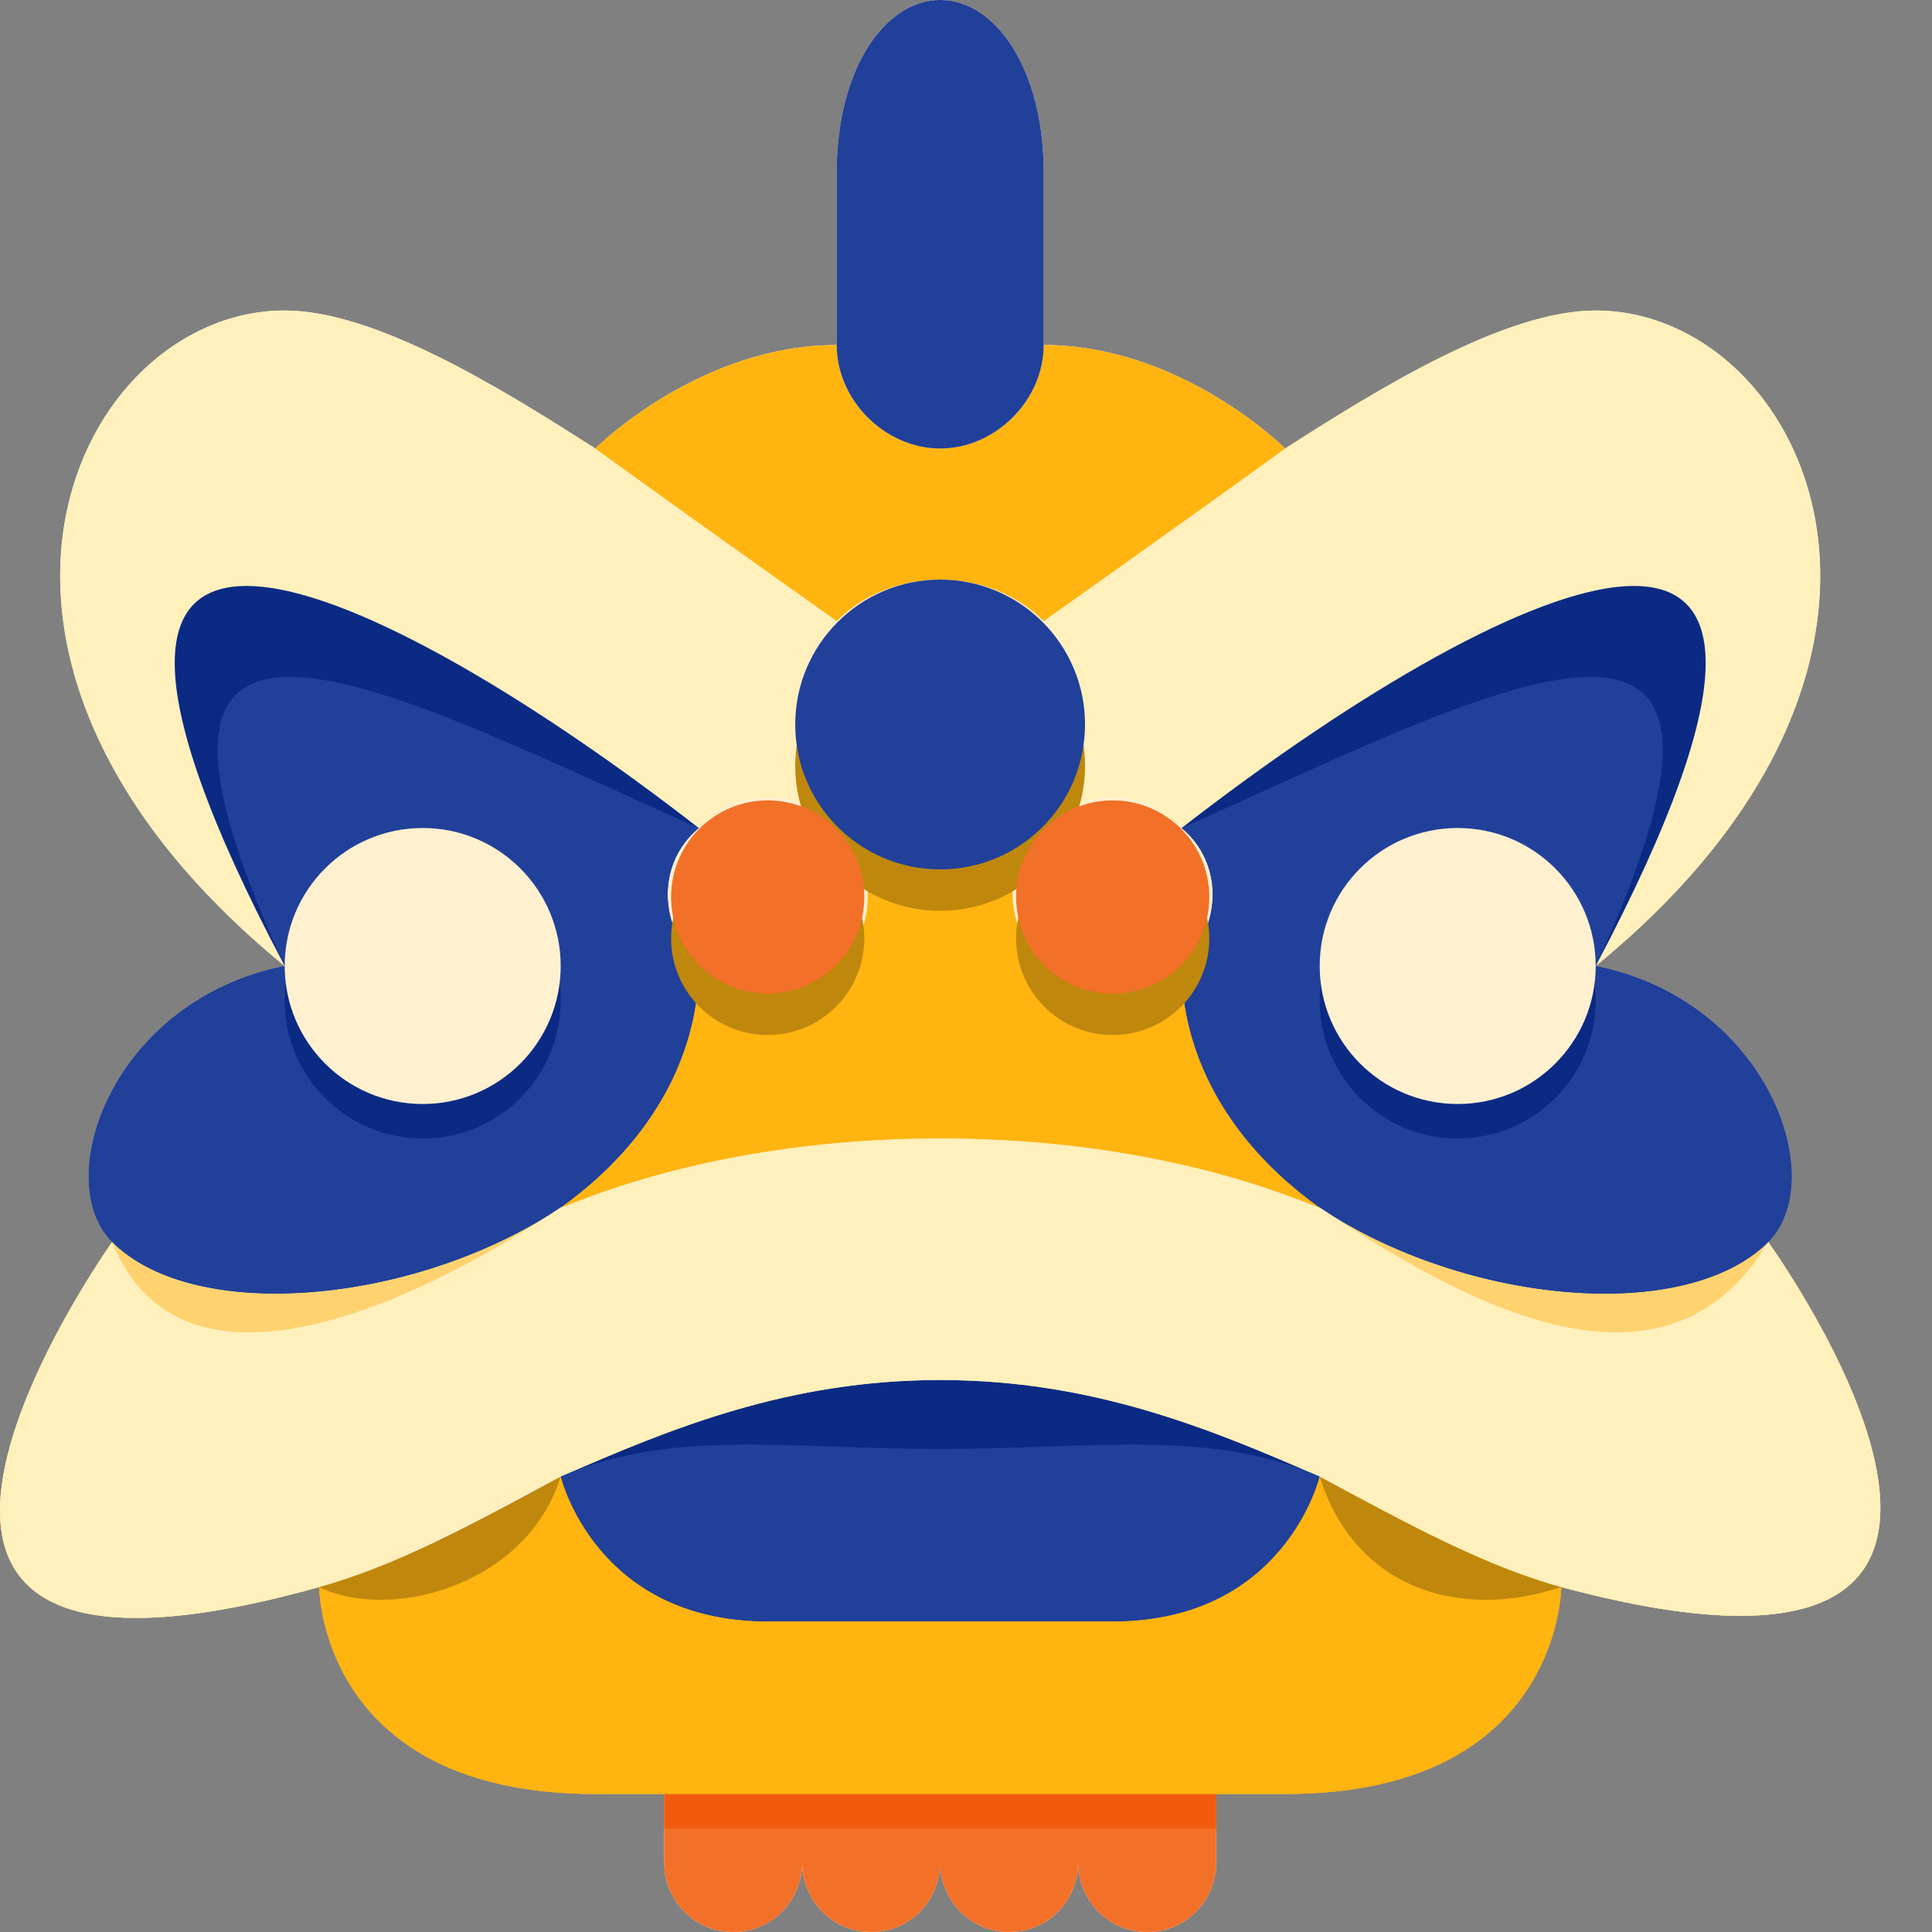 <svg width="28" height="28" viewBox="0 0 28 28" fill="none" xmlns="http://www.w3.org/2000/svg">
<rect x="0" y="0" width="28" height="28" fill="#808080" stroke="none"/>
<path d="M25.626 18C26.526 17.1 25.626 14.5 23.126 14C28.626 9.5 26.126 4.5 23.126 4.5C21.826 4.5 20.026 5.6 18.626 6.5C18.626 6.5 17.126 5 15.126 5V2.5C15.126 1 14.426 0 13.626 0C12.826 0 12.126 1 12.126 2.5V5C10.126 5 8.626 6.5 8.626 6.5C7.226 5.6 5.426 4.5 4.126 4.5C1.126 4.5 -1.374 9.5 4.126 14C1.626 14.5 0.726 17.1 1.626 18C1.626 18 -3.574 25.3 4.626 23C4.626 23 4.626 26 8.626 26H9.626V27C9.626 27.5 10.026 28 10.626 28C11.226 28 11.626 27.5 11.626 27C11.626 27.5 12.026 28 12.626 28C13.226 28 13.626 27.5 13.626 27C13.626 27.5 14.026 28 14.626 28C15.226 28 15.626 27.5 15.626 27C15.626 27.5 16.026 28 16.626 28C17.226 28 17.626 27.5 17.626 27V26H18.626C22.626 26 22.626 23 22.626 23C30.826 25.2 25.626 18 25.626 18Z" fill="#FFF0CF"/>
<path d="M12.126 12C11.526 11.4 10.726 11.4 10.126 12C5.626 8.5 -0.374 5.5 4.126 14C-1.374 9.5 1.126 4.5 4.126 4.5C5.426 4.5 7.226 5.6 8.626 6.5C10.426 7.8 12.126 9 12.126 9C11.326 9.8 11.326 11.1 12.126 12Z" fill="#FFF0BC"/>
<path d="M10.126 14C10.126 15.2 9.526 16.5 8.126 17.5C6.026 18.9 2.826 19.2 1.626 18C0.726 17.1 1.626 14.5 4.126 14C-0.374 5.5 5.626 8.5 10.126 12C9.526 12.5 9.526 13.4 10.126 14Z" fill="#0B2A84"/>
<path d="M22.626 23C21.526 22.7 20.426 22.1 19.126 21.4C17.526 20.7 15.826 20 13.626 20C11.426 20 9.726 20.7 8.126 21.4C6.826 22 5.726 22.7 4.626 23C-3.574 25.3 1.626 18 1.626 18C2.826 19.2 6.026 18.9 8.126 17.5C8.226 17.5 10.226 16.5 13.626 16.5C17.026 16.5 19.026 17.5 19.126 17.5C21.226 18.9 24.426 19.2 25.626 18C25.626 18 30.826 25.2 22.626 23Z" fill="#FFD270"/>
<path d="M19.126 21.4C19.126 21.4 18.626 23.5 16.126 23.5H11.126C8.626 23.5 8.126 21.4 8.126 21.4C9.726 20.7 11.426 20 13.626 20C15.826 20 17.526 20.7 19.126 21.4Z" fill="#0B2A84"/>
<path d="M22.626 23C22.626 23 22.626 26 18.626 26H8.626C4.626 26 4.626 23 4.626 23C5.726 22.7 6.826 22.1 8.126 21.4C8.126 21.4 8.626 23.5 11.126 23.5H16.126C18.626 23.5 19.126 21.4 19.126 21.4C20.426 22 21.526 22.7 22.626 23Z" fill="#BF870C"/>
<path d="M13.626 26V27C13.626 27.5 13.226 28 12.626 28C12.026 28 11.626 27.5 11.626 27V26H13.626ZM11.626 26V27C11.626 27.5 11.226 28 10.626 28C10.026 28 9.626 27.5 9.626 27V26H11.626ZM17.626 26V27C17.626 27.5 17.226 28 16.626 28C16.026 28 15.626 27.5 15.626 27V26H17.626ZM15.626 26V27C15.626 27.5 15.226 28 14.626 28C14.026 28 13.626 27.5 13.626 27V26H15.626Z" fill="#F37028"/>
<path d="M23.126 14C27.626 5.5 21.626 8.5 17.126 12C16.526 11.4 15.726 11.4 15.126 12C15.926 11.2 15.926 9.8 15.126 9C15.126 9 16.826 7.8 18.626 6.5C20.026 5.6 21.826 4.5 23.126 4.5C26.126 4.5 28.626 9.5 23.126 14Z" fill="#FFF0BC"/>
<path d="M19.126 17.5C19.026 17.5 17.026 16.5 13.626 16.5C10.226 16.5 8.226 17.5 8.126 17.5C9.526 16.5 10.126 15.2 10.126 14C10.726 14.5 11.526 14.5 12.126 14C12.726 13.5 12.726 12.5 12.126 12C12.926 12.8 14.326 12.8 15.126 12C14.526 12.5 14.526 13.4 15.126 14C15.726 14.5 16.526 14.5 17.126 14C17.126 15.2 17.726 16.5 19.126 17.5ZM18.626 6.5C16.826 7.8 15.126 9 15.126 9C14.326 8.2 12.926 8.2 12.126 9C12.126 9 10.426 7.8 8.626 6.5C8.626 6.5 10.126 5 12.126 5C12.126 5.8 12.826 6.5 13.626 6.5C14.426 6.5 15.126 5.8 15.126 5C17.126 5 18.626 6.5 18.626 6.5Z" fill="#FFB410"/>
<path d="M15.126 2.5V5C15.126 5.8 14.426 6.5 13.626 6.5C12.826 6.5 12.126 5.8 12.126 5V2.5C12.126 1 12.826 0 13.626 0C14.426 0 15.126 1 15.126 2.5ZM10.126 14C10.126 15.2 9.526 16.5 8.126 17.5C6.026 18.9 2.826 19.2 1.626 18C0.726 17.1 1.626 14.5 4.126 14C1.126 7.5 5.626 10 10.126 12C9.526 12.5 9.526 13.4 10.126 14Z" fill="#21409A"/>
<path d="M6.126 16.5C7.231 16.5 8.126 15.605 8.126 14.5C8.126 13.395 7.231 12.5 6.126 12.5C5.021 12.5 4.126 13.395 4.126 14.5C4.126 15.605 5.021 16.5 6.126 16.5Z" fill="#0B2A84"/>
<path d="M6.126 16C7.231 16 8.126 15.105 8.126 14C8.126 12.895 7.231 12 6.126 12C5.021 12 4.126 12.895 4.126 14C4.126 15.105 5.021 16 6.126 16Z" fill="#FFF0CF"/>
<path d="M17.126 14C17.126 15.2 17.726 16.5 19.126 17.5C21.226 18.9 24.426 19.2 25.626 18C26.526 17.1 25.626 14.5 23.126 14C27.626 5.5 21.626 8.5 17.126 12C17.726 12.5 17.726 13.4 17.126 14Z" fill="#0B2A84"/>
<path d="M17.126 14C17.126 15.2 17.726 16.5 19.126 17.5C21.226 18.9 24.426 19.2 25.626 18C26.526 17.1 25.626 14.5 23.126 14C26.126 7.5 21.626 10 17.126 12C17.726 12.5 17.726 13.4 17.126 14Z" fill="#21409A"/>
<path d="M21.126 16.5C22.23 16.5 23.126 15.605 23.126 14.5C23.126 13.395 22.23 12.5 21.126 12.5C20.021 12.5 19.126 13.395 19.126 14.5C19.126 15.605 20.021 16.5 21.126 16.5Z" fill="#0B2A84"/>
<path d="M21.126 16C22.23 16 23.126 15.105 23.126 14C23.126 12.895 22.23 12 21.126 12C20.021 12 19.126 12.895 19.126 14C19.126 15.105 20.021 16 21.126 16Z" fill="#FFF0CF"/>
<path d="M22.626 23C21.526 22.7 20.426 22.1 19.126 21.4C17.526 20.7 15.826 20 13.626 20C11.426 20 9.726 20.7 8.126 21.4C6.826 22 5.726 22.7 4.626 23C-3.574 25.3 1.626 18 1.626 18C2.626 20.5 6.026 18.9 8.126 17.5C8.226 17.5 10.226 16.5 13.626 16.5C17.026 16.5 19.026 17.5 19.126 17.5C21.226 18.9 24.126 20.5 25.626 18C25.626 18 30.826 25.2 22.626 23Z" fill="#FFF0BC"/>
<path d="M19.126 21.4C19.126 21.4 18.626 23.5 16.126 23.5H11.126C8.626 23.5 8.126 21.4 8.126 21.4C9.726 20.7 11.426 21 13.626 21C15.826 21 17.526 20.7 19.126 21.4Z" fill="#21409A"/>
<path d="M9.626 26H17.626V26.5H9.626V26Z" fill="#F25B0F"/>
<path d="M11.126 15C11.899 15 12.526 14.373 12.526 13.6C12.526 12.827 11.899 12.2 11.126 12.2C10.352 12.2 9.726 12.827 9.726 13.6C9.726 14.373 10.352 15 11.126 15Z" fill="#BF870C"/>
<path d="M13.625 13.2C14.785 13.2 15.725 12.26 15.725 11.1C15.725 9.94 14.785 9 13.625 9C12.466 9 11.525 9.94 11.525 11.1C11.525 12.26 12.466 13.2 13.625 13.2Z" fill="#BF870C"/>
<path d="M16.126 15C16.899 15 17.526 14.373 17.526 13.6C17.526 12.827 16.899 12.2 16.126 12.2C15.352 12.2 14.726 12.827 14.726 13.6C14.726 14.373 15.352 15 16.126 15Z" fill="#BF870C"/>
<path d="M11.126 14.4C11.899 14.4 12.526 13.773 12.526 13C12.526 12.227 11.899 11.6 11.126 11.6C10.352 11.6 9.726 12.227 9.726 13C9.726 13.773 10.352 14.4 11.126 14.4Z" fill="#F37028"/>
<path d="M16.126 14.4C16.899 14.4 17.526 13.773 17.526 13C17.526 12.227 16.899 11.6 16.126 11.6C15.352 11.6 14.726 12.227 14.726 13C14.726 13.773 15.352 14.4 16.126 14.4Z" fill="#F37028"/>
<path d="M13.625 12.6C14.785 12.6 15.725 11.66 15.725 10.5C15.725 9.34 14.785 8.4 13.625 8.4C12.466 8.4 11.525 9.34 11.525 10.5C11.525 11.66 12.466 12.6 13.625 12.6Z" fill="#21409A"/>
<path d="M22.626 23C22.626 23 22.626 26 18.626 26H8.626C4.626 26 4.626 23 4.626 23C5.626 23.5 7.626 23 8.126 21.4C8.126 21.4 8.626 23.5 11.126 23.5H16.126C18.626 23.5 19.126 21.4 19.126 21.4C19.626 23 21.126 23.5 22.626 23Z" fill="#FFB410"/>
</svg>
